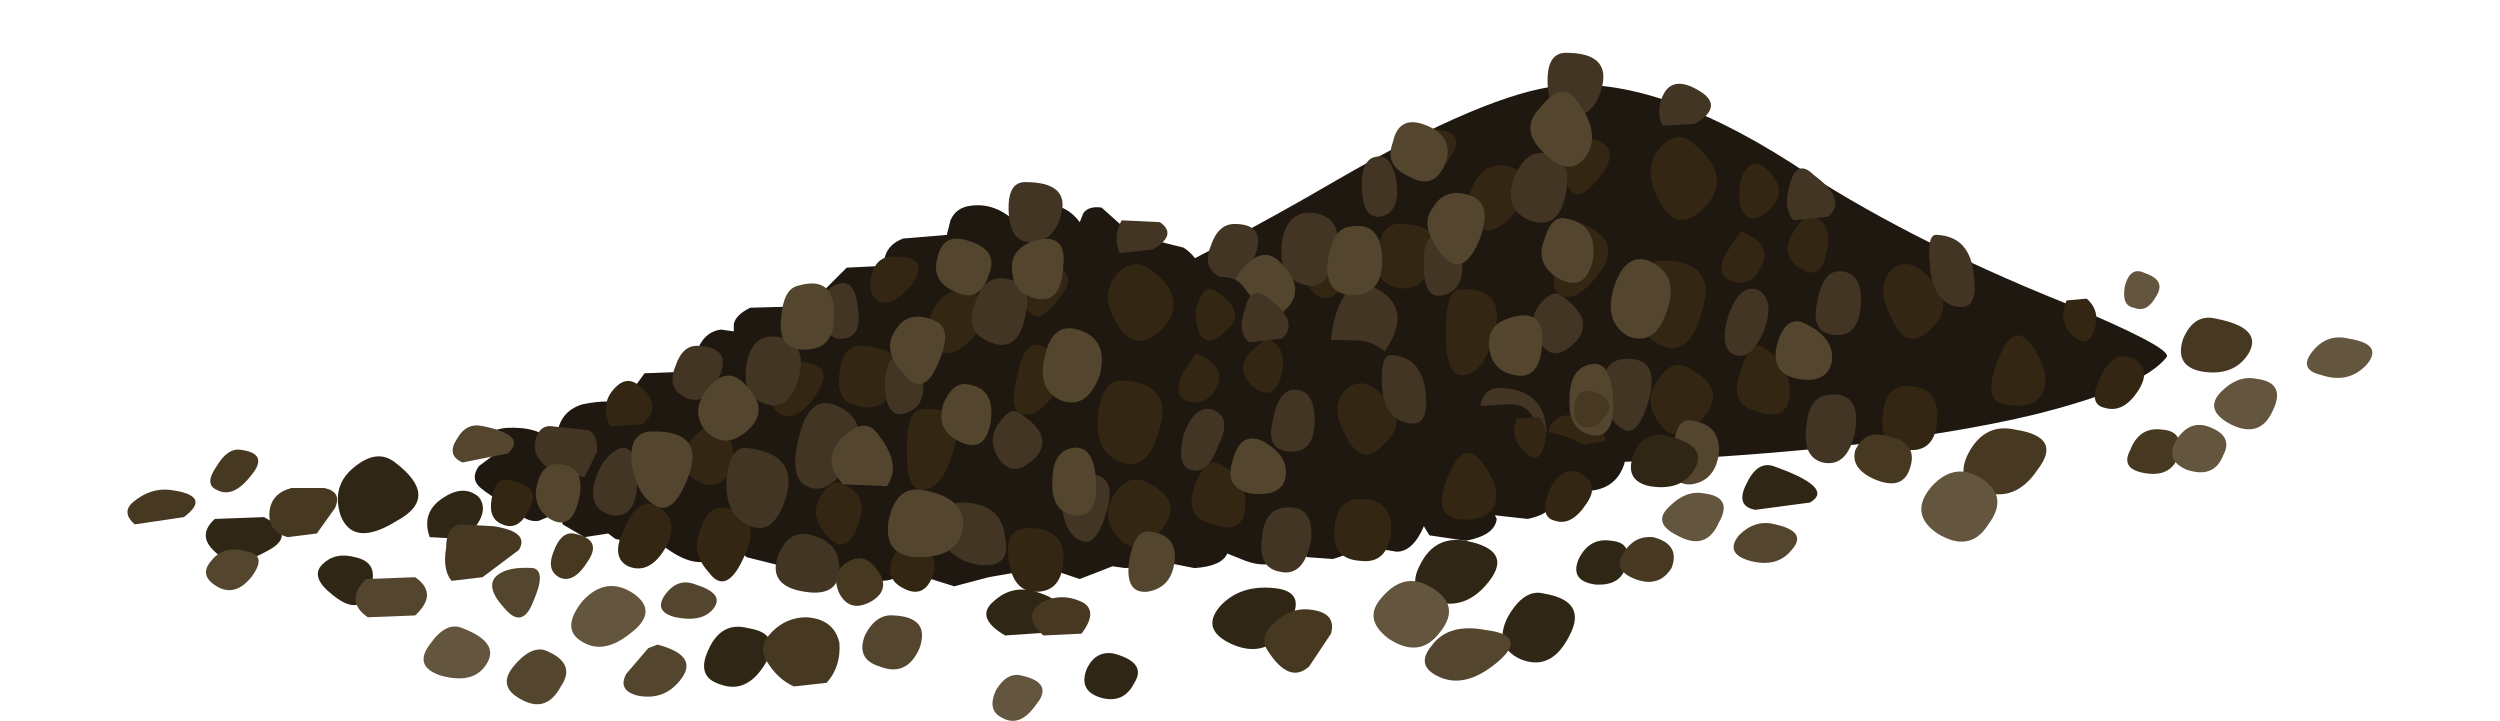 <?xml version="1.0" encoding="UTF-8" standalone="no"?>
<svg xmlns:xlink="http://www.w3.org/1999/xlink" height="19.8px" width="68.65px" xmlns="http://www.w3.org/2000/svg">
  <g transform="matrix(1.0, 0.0, 0.0, 1.0, 0.0, 0.0)">
    <use height="18.35" transform="matrix(1.0, 0.0, 0.0, 1.0, 3.5, 1.45)" width="61.65" xlink:href="#shape0"/>
  </g>
  <defs>
    <g id="shape0" transform="matrix(1.0, 0.0, 0.0, 1.0, -3.5, -1.45)">
      <path d="M49.15 4.45 Q52.3 6.55 56.65 8.3 59.65 9.55 59.5 9.8 58.85 10.65 55.8 11.4 51.15 12.5 42.75 12.75 L41.05 12.75 Q39.5 11.1 37.45 10.65 L29.4 8.8 Q33.45 6.85 36.7 4.95 40.85 2.55 42.85 2.35 45.45 2.1 49.15 4.45" fill="#1f1810" fill-rule="evenodd" stroke="none"/>
      <path d="M52.8 7.45 Q53.75 8.25 53.1 8.95 52.4 9.75 51.95 8.75 51.5 7.9 51.9 7.45 52.3 7.05 52.8 7.45" fill="#332612" fill-rule="evenodd" stroke="none"/>
      <path d="M46.45 3.9 Q47.6 4.8 46.85 5.65 46.05 6.5 45.55 5.5 45.1 4.65 45.55 4.1 46.0 3.55 46.45 3.9" fill="#332612" fill-rule="evenodd" stroke="none"/>
      <path d="M45.7 7.15 Q47.15 7.2 46.75 8.5 46.4 9.9 45.55 9.45 44.95 9.15 45.05 8.1 45.15 7.1 45.7 7.15" fill="#332612" fill-rule="evenodd" stroke="none"/>
      <path d="M48.45 9.55 Q49.15 10.0 49.15 10.8 49.1 11.6 48.25 11.3 47.45 11.1 47.8 10.2 48.05 9.3 48.45 9.55" fill="#332612" fill-rule="evenodd" stroke="none"/>
      <path d="M43.2 11.4 Q44.15 11.5 44.1 12.4 44.05 13.3 43.3 13.3 42.65 13.3 42.5 12.35 42.4 11.35 43.2 11.4" fill="#332612" fill-rule="evenodd" stroke="none"/>
      <path d="M36.85 6.6 Q37.7 6.75 37.15 7.55 36.6 8.4 36.15 8.1 35.7 7.75 35.9 7.15 36.1 6.5 36.85 6.6" fill="#332612" fill-rule="evenodd" stroke="none"/>
      <path d="M52.35 10.6 Q53.25 10.6 53.2 11.5 53.15 12.45 52.35 12.35 51.6 12.3 51.7 11.45 51.75 10.6 52.35 10.6" fill="#332612" fill-rule="evenodd" stroke="none"/>
      <path d="M55.9 9.65 Q56.35 10.4 56.05 10.85 55.8 11.25 55.05 11.1 54.4 11.0 54.9 9.8 55.35 8.7 55.9 9.65" fill="#332612" fill-rule="evenodd" stroke="none"/>
      <path d="M57.3 8.2 Q57.7 8.55 57.5 9.1 57.3 9.6 56.9 9.2 56.5 8.8 56.75 8.25 L57.3 8.2" fill="#332612" fill-rule="evenodd" stroke="none"/>
      <path d="M58.6 9.85 Q59.1 10.15 58.7 10.75 58.3 11.35 57.8 11.2 57.3 11.1 57.7 10.3 58.05 9.6 58.6 9.85" fill="#332612" fill-rule="evenodd" stroke="none"/>
      <path d="M49.75 5.95 Q50.35 6.1 50.15 6.95 50.0 7.75 49.4 7.35 48.9 7.0 49.2 6.45 49.5 5.9 49.75 5.95" fill="#332612" fill-rule="evenodd" stroke="none"/>
      <path d="M47.8 6.35 Q48.7 6.7 48.35 7.35 48.05 7.95 47.5 7.7 47.1 7.5 47.4 6.95 L47.8 6.35" fill="#332612" fill-rule="evenodd" stroke="none"/>
      <path d="M43.45 6.15 Q44.55 6.6 43.95 7.45 43.3 8.35 42.85 8.1 42.5 7.95 42.8 6.95 43.0 5.95 43.45 6.15" fill="#332612" fill-rule="evenodd" stroke="none"/>
      <path d="M40.05 7.95 Q41.35 7.85 41.05 9.1 40.75 10.3 40.15 10.3 39.7 10.3 39.7 9.15 39.7 8.0 40.05 7.95" fill="#332612" fill-rule="evenodd" stroke="none"/>
      <path d="M41.35 4.55 Q42.35 4.8 41.7 5.7 41.05 6.6 40.55 6.2 40.05 5.85 40.4 5.2 40.7 4.45 41.35 4.55" fill="#332612" fill-rule="evenodd" stroke="none"/>
      <path d="M32.1 7.25 Q32.95 7.85 32.3 8.45 31.65 9.1 31.4 8.45 31.15 7.95 31.5 7.5 31.8 7.0 32.1 7.25" fill="#332612" fill-rule="evenodd" stroke="none"/>
      <path d="M38.4 6.15 Q39.7 6.15 39.4 7.1 39.1 8.05 38.35 7.9 37.7 7.75 37.85 6.95 37.9 6.15 38.4 6.15" fill="#332612" fill-rule="evenodd" stroke="none"/>
      <path d="M39.8 4.35 Q39.3 5.15 38.9 4.85 38.55 4.65 38.75 4.1 38.85 3.5 39.35 3.55 40.35 3.6 39.8 4.35" fill="#332612" fill-rule="evenodd" stroke="none"/>
      <path d="M43.45 3.75 Q44.55 3.9 44.05 4.7 43.45 5.55 43.15 5.25 42.9 5.0 43.05 4.35 43.2 3.7 43.45 3.75" fill="#332612" fill-rule="evenodd" stroke="none"/>
      <path d="M48.4 4.55 Q49.15 5.15 48.65 5.7 48.05 6.3 47.8 5.7 47.7 5.2 47.85 4.8 48.1 4.35 48.4 4.55" fill="#332612" fill-rule="evenodd" stroke="none"/>
      <path d="M46.45 10.15 Q47.45 10.7 46.75 11.5 46.0 12.3 45.55 11.6 45.1 11.0 45.55 10.4 45.95 9.8 46.45 10.15" fill="#332612" fill-rule="evenodd" stroke="none"/>
      <path d="M37.75 7.9 Q38.75 8.4 38.15 9.45 37.5 10.55 36.9 10.2 36.35 9.95 36.65 8.75 37.0 7.5 37.75 7.9" fill="#423523" fill-rule="evenodd" stroke="none"/>
      <path d="M36.1 5.85 Q36.95 6.0 36.65 7.05 36.45 8.05 35.75 7.8 35.1 7.6 35.2 6.65 35.35 5.75 36.1 5.85" fill="#423523" fill-rule="evenodd" stroke="none"/>
      <path d="M37.65 4.35 Q38.2 4.1 38.35 5.0 38.45 5.85 37.9 5.95 37.45 6.0 37.4 5.25 37.35 4.55 37.65 4.35" fill="#423523" fill-rule="evenodd" stroke="none"/>
      <path d="M44.7 9.85 Q45.55 9.85 45.3 10.9 45.0 12.0 44.6 11.8 44.15 11.6 44.05 10.75 43.95 9.85 44.7 9.85" fill="#423523" fill-rule="evenodd" stroke="none"/>
      <path d="M42.4 4.2 Q43.2 4.3 43.0 5.3 42.8 6.35 42.0 6.05 41.3 5.75 41.55 4.95 41.85 4.15 42.4 4.2" fill="#423523" fill-rule="evenodd" stroke="none"/>
      <path d="M41.2 10.65 Q42.35 10.7 42.45 11.7 42.65 12.65 41.6 12.45 40.7 12.25 40.65 11.45 40.6 10.65 41.2 10.65" fill="#423523" fill-rule="evenodd" stroke="none"/>
      <path d="M50.15 10.85 Q51.1 10.7 50.95 11.8 50.75 12.85 50.05 12.7 49.5 12.55 49.6 11.75 49.65 10.95 50.15 10.85" fill="#423523" fill-rule="evenodd" stroke="none"/>
      <path d="M33.9 6.15 Q34.8 6.15 34.45 7.05 34.05 7.95 33.5 7.6 33.0 7.35 33.25 6.75 33.45 6.15 33.9 6.15" fill="#423523" fill-rule="evenodd" stroke="none"/>
      <path d="M43.0 1.45 Q44.2 1.45 44.0 2.35 43.8 3.2 43.15 3.2 42.55 3.2 42.5 2.35 42.45 1.45 43.0 1.45" fill="#423523" fill-rule="evenodd" stroke="none"/>
      <path d="M46.75 2.55 Q47.3 2.95 46.55 3.4 L45.65 3.45 Q45.45 3.0 45.7 2.55 46.0 2.05 46.75 2.55" fill="#423523" fill-rule="evenodd" stroke="none"/>
      <path d="M49.8 4.8 Q50.75 5.5 50.2 5.95 L49.25 6.05 Q48.95 5.7 49.15 5.05 49.35 4.35 49.8 4.8" fill="#423523" fill-rule="evenodd" stroke="none"/>
      <path d="M53.2 6.45 Q54.1 6.5 54.2 7.55 54.35 8.6 53.65 8.4 53.05 8.2 53.0 7.3 52.9 6.4 53.2 6.45" fill="#423523" fill-rule="evenodd" stroke="none"/>
      <path d="M50.5 7.45 Q51.15 7.45 51.1 8.35 51.05 9.25 50.4 9.2 49.7 9.15 49.9 8.3 50.05 7.45 50.5 7.45" fill="#423523" fill-rule="evenodd" stroke="none"/>
      <path d="M48.25 7.95 Q48.75 8.2 48.45 9.05 48.1 9.9 47.65 9.75 47.2 9.6 47.45 8.7 47.75 7.8 48.25 7.95" fill="#423523" fill-rule="evenodd" stroke="none"/>
      <path d="M42.85 8.1 Q43.8 8.75 43.3 9.35 42.65 10.05 42.25 9.35 41.95 8.85 42.25 8.4 42.6 7.95 42.85 8.1" fill="#423523" fill-rule="evenodd" stroke="none"/>
      <path d="M39.65 8.1 Q39.1 8.25 39.1 7.35 39.05 6.45 39.5 6.45 40.1 6.45 40.15 7.2 40.2 7.95 39.65 8.1" fill="#423523" fill-rule="evenodd" stroke="none"/>
      <path d="M36.95 6.25 Q37.9 6.0 37.95 7.05 38.0 8.1 37.15 8.1 36.4 8.1 36.45 7.25 36.55 6.4 36.95 6.25" fill="#54462e" fill-rule="evenodd" stroke="none"/>
      <path d="M39.05 3.4 Q39.95 3.7 39.7 4.45 39.4 5.25 38.7 4.85 38.0 4.55 38.25 3.9 38.4 3.2 39.05 3.4" fill="#54462e" fill-rule="evenodd" stroke="none"/>
      <path d="M40.45 5.4 Q41.0 5.65 40.6 6.65 40.15 7.65 39.6 7.0 38.95 6.2 39.35 5.7 39.7 5.1 40.45 5.4" fill="#54462e" fill-rule="evenodd" stroke="none"/>
      <path d="M43.0 6.0 Q43.85 6.15 43.75 7.1 43.55 8.05 42.8 7.65 42.15 7.25 42.4 6.6 42.6 5.9 43.0 6.0" fill="#54462e" fill-rule="evenodd" stroke="none"/>
      <path d="M43.25 2.7 Q44.0 3.65 43.55 4.3 43.1 4.9 42.4 4.2 41.7 3.55 42.3 2.95 42.85 2.25 43.25 2.7" fill="#54462e" fill-rule="evenodd" stroke="none"/>
      <path d="M35.1 7.15 Q35.95 7.95 35.25 8.55 34.55 9.2 34.05 8.55 33.6 8.0 34.1 7.4 34.65 6.75 35.1 7.15" fill="#54462e" fill-rule="evenodd" stroke="none"/>
      <path d="M43.7 10.0 Q44.25 9.9 44.3 11.0 44.35 12.05 43.7 11.95 43.05 11.8 43.1 10.95 43.1 10.1 43.7 10.0" fill="#54462e" fill-rule="evenodd" stroke="none"/>
      <path d="M45.25 7.15 Q46.1 7.5 45.8 8.45 45.5 9.5 44.75 9.25 44.05 8.9 44.3 7.95 44.6 6.95 45.25 7.15" fill="#54462e" fill-rule="evenodd" stroke="none"/>
      <path d="M41.4 8.75 Q42.4 8.4 42.35 9.4 42.3 10.45 41.6 10.3 41.0 10.2 40.9 9.6 40.8 8.95 41.4 8.75" fill="#54462e" fill-rule="evenodd" stroke="none"/>
      <path d="M49.6 8.9 Q50.4 9.3 50.3 9.95 50.15 10.55 49.35 10.4 48.6 10.25 48.8 9.45 49.05 8.6 49.6 8.9" fill="#54462e" fill-rule="evenodd" stroke="none"/>
      <path d="M46.45 11.55 Q47.25 11.65 47.2 12.45 47.1 13.2 46.45 13.3 45.8 13.35 45.95 12.4 46.0 11.45 46.45 11.55" fill="#54462e" fill-rule="evenodd" stroke="none"/>
      <path d="M55.35 11.8 Q56.65 12.0 55.95 12.9 55.35 13.8 54.45 13.5 53.65 13.25 54.05 12.45 54.5 11.6 55.35 11.8" fill="#473822" fill-rule="evenodd" stroke="none"/>
      <path d="M59.4 11.8 Q59.95 11.85 59.85 12.45 59.65 13.1 58.95 13.0 58.2 12.9 58.5 12.35 58.75 11.7 59.4 11.8" fill="#473822" fill-rule="evenodd" stroke="none"/>
      <path d="M60.85 8.75 Q62.15 9.0 61.75 9.7 61.35 10.35 60.45 10.2 59.7 10.05 59.95 9.3 60.25 8.6 60.85 8.75" fill="#473822" fill-rule="evenodd" stroke="none"/>
      <path d="M54.35 13.1 Q55.2 13.6 54.6 14.4 54.1 15.2 53.2 14.65 52.4 14.1 53.05 13.35 53.65 12.7 54.35 13.1" fill="#63553e" fill-rule="evenodd" stroke="none"/>
      <path d="M60.6 11.7 Q61.35 11.95 61.05 12.5 60.8 13.15 60.05 12.9 59.45 12.65 59.75 12.1 60.1 11.55 60.6 11.7" fill="#63553e" fill-rule="evenodd" stroke="none"/>
      <path d="M58.9 7.5 Q59.5 7.7 59.2 8.15 58.95 8.6 58.6 8.45 58.25 8.4 58.35 7.85 58.5 7.3 58.9 7.5" fill="#63553e" fill-rule="evenodd" stroke="none"/>
      <path d="M61.95 10.4 Q62.8 10.5 62.4 11.3 62.05 12.05 61.25 11.65 60.5 11.25 61.0 10.75 61.45 10.3 61.95 10.4" fill="#63553e" fill-rule="evenodd" stroke="none"/>
      <path d="M64.5 9.3 Q65.45 9.45 65.0 10.0 64.5 10.55 63.75 10.3 63.1 10.15 63.5 9.65 63.9 9.15 64.5 9.3" fill="#63553e" fill-rule="evenodd" stroke="none"/>
      <path d="M40.2 11.25 L40.6 11.15 41.45 11.1 Q42.1 11.1 42.2 11.8 L42.9 11.95 43.5 12.2 44.15 12.1 Q44.75 12.1 44.6 12.75 44.25 13.8 42.65 13.35 42.9 14.05 41.95 14.25 L41.05 14.15 41.1 14.25 Q41.05 14.7 40.25 14.85 L39.25 14.7 39.1 14.45 Q38.8 15.15 38.35 15.15 L37.75 15.05 37.45 14.85 Q37.3 15.15 36.6 15.35 L35.9 15.3 35.65 15.15 35.15 15.4 Q34.75 15.6 34.2 15.4 L33.7 15.2 Q33.55 15.55 32.8 15.6 L32.05 15.45 31.75 15.3 31.45 15.55 30.9 15.6 30.55 15.55 29.65 15.9 28.9 15.65 28.5 15.4 28.3 15.65 27.15 15.85 26.2 16.1 25.25 15.8 24.9 15.45 24.65 15.8 Q24.4 16.1 23.3 15.8 L21.7 15.6 20.5 15.3 20.2 15.0 19.6 15.35 Q19.0 15.65 18.1 14.9 L17.6 14.95 16.9 14.8 16.7 14.65 16.05 14.75 15.45 14.4 15.4 14.05 14.8 14.3 Q14.5 14.35 14.25 14.1 L14.1 13.8 Q13.75 13.85 13.2 13.4 12.9 13.15 13.15 12.8 L13.55 12.5 13.4 12.15 Q13.35 11.8 13.9 11.75 14.8 11.7 15.2 12.15 L15.35 11.7 Q15.5 11.25 16.0 11.1 16.75 10.95 17.2 11.1 L17.3 10.8 17.7 10.25 19.0 10.2 19.2 9.5 Q19.4 9.1 19.8 9.05 L20.15 9.1 20.15 8.9 Q20.2 8.65 20.6 8.45 L22.4 8.4 22.65 7.95 23.25 7.35 24.25 7.3 24.3 7.05 Q24.4 6.7 24.8 6.55 L26.0 6.45 26.1 6.05 Q26.25 5.7 26.65 5.65 27.35 5.55 27.95 6.15 L27.9 5.9 Q27.95 5.7 28.45 5.65 29.2 5.5 29.65 6.1 L29.75 5.85 Q29.9 5.65 30.25 5.7 L31.2 6.55 31.7 6.6 32.5 6.8 Q32.9 7.05 33.1 7.65 L33.5 7.6 Q34.0 7.6 34.2 7.95 L34.75 8.65 35.15 8.55 35.9 8.7 Q36.5 9.1 35.7 9.3 L37.2 9.35 Q38.05 9.3 38.85 10.65 L39.05 10.45 39.85 10.5 Q40.6 10.85 40.2 11.25" fill="#1f1810" fill-rule="evenodd" stroke="none"/>
      <path d="M37.8 10.7 Q38.75 11.5 38.05 12.15 37.4 12.9 36.95 11.95 36.5 11.15 36.95 10.7 37.35 10.35 37.8 10.7" fill="#332612" fill-rule="evenodd" stroke="none"/>
      <path d="M31.6 7.4 Q32.65 8.2 31.95 9.0 31.15 9.8 30.65 8.85 30.2 8.1 30.65 7.55 31.1 7.05 31.6 7.4" fill="#332612" fill-rule="evenodd" stroke="none"/>
      <path d="M30.8 10.45 Q32.2 10.5 31.85 11.75 31.5 13.05 30.7 12.65 30.05 12.35 30.15 11.4 30.25 10.45 30.8 10.45" fill="#332612" fill-rule="evenodd" stroke="none"/>
      <path d="M33.5 12.75 Q34.25 13.15 34.2 13.9 34.15 14.7 33.3 14.4 32.5 14.2 32.8 13.35 33.1 12.5 33.5 12.75" fill="#332612" fill-rule="evenodd" stroke="none"/>
      <path d="M28.35 14.5 Q29.25 14.55 29.2 15.4 29.15 16.25 28.45 16.25 27.8 16.25 27.7 15.35 27.55 14.45 28.35 14.5" fill="#332612" fill-rule="evenodd" stroke="none"/>
      <path d="M23.15 13.3 Q23.9 13.6 23.55 14.45 23.25 15.3 22.7 14.7 22.2 14.15 22.55 13.6 22.85 13.1 23.15 13.3" fill="#332612" fill-rule="evenodd" stroke="none"/>
      <path d="M17.95 13.85 Q18.7 14.2 18.3 15.0 17.85 15.8 17.25 15.55 16.75 15.3 17.15 14.5 17.5 13.7 17.95 13.85" fill="#332612" fill-rule="evenodd" stroke="none"/>
      <path d="M14.05 13.2 Q14.85 13.35 14.55 13.95 14.25 14.6 13.8 14.4 13.4 14.25 13.5 13.7 13.6 13.05 14.05 13.2" fill="#332612" fill-rule="evenodd" stroke="none"/>
      <path d="M22.1 9.95 Q22.95 10.05 22.4 10.85 21.85 11.65 21.4 11.35 21.0 11.05 21.2 10.45 21.35 9.8 22.1 9.95" fill="#332612" fill-rule="evenodd" stroke="none"/>
      <path d="M37.35 13.7 Q38.25 13.7 38.2 14.6 38.1 15.5 37.35 15.4 36.55 15.35 36.65 14.5 36.7 13.7 37.35 13.7" fill="#332612" fill-rule="evenodd" stroke="none"/>
      <path d="M40.8 12.85 Q41.25 13.5 41.0 13.95 40.7 14.35 40.0 14.25 39.3 14.1 39.8 13.0 40.25 11.95 40.8 12.85" fill="#332612" fill-rule="evenodd" stroke="none"/>
      <path d="M42.25 11.45 Q42.55 11.75 42.4 12.25 42.25 12.8 41.85 12.4 41.45 12.0 41.65 11.5 L42.25 11.45" fill="#332612" fill-rule="evenodd" stroke="none"/>
      <path d="M43.4 13.0 Q43.95 13.3 43.55 13.85 43.15 14.45 42.7 14.3 42.25 14.2 42.55 13.45 42.9 12.75 43.4 13.0" fill="#332612" fill-rule="evenodd" stroke="none"/>
      <path d="M34.75 9.3 Q35.35 9.45 35.2 10.25 35.0 11.05 34.45 10.65 33.95 10.25 34.25 9.75 L34.75 9.3" fill="#332612" fill-rule="evenodd" stroke="none"/>
      <path d="M32.85 9.7 Q33.7 10.05 33.4 10.65 33.1 11.2 32.55 11.0 32.2 10.8 32.5 10.2 L32.85 9.7" fill="#332612" fill-rule="evenodd" stroke="none"/>
      <path d="M28.6 9.5 Q29.7 9.9 29.05 10.7 28.45 11.55 28.0 11.35 27.7 11.2 27.95 10.25 28.15 9.3 28.6 9.5" fill="#332612" fill-rule="evenodd" stroke="none"/>
      <path d="M25.25 11.25 Q26.5 11.1 26.2 12.3 25.9 13.45 25.3 13.45 24.9 13.45 24.9 12.4 24.9 11.3 25.25 11.25" fill="#332612" fill-rule="evenodd" stroke="none"/>
      <path d="M19.95 11.85 Q20.35 12.65 19.95 13.1 19.55 13.55 19.0 13.1 18.5 12.65 19.05 12.0 19.7 11.35 19.95 11.85" fill="#332612" fill-rule="evenodd" stroke="none"/>
      <path d="M26.55 8.0 Q27.55 8.2 26.9 9.05 26.2 9.95 25.75 9.6 25.3 9.25 25.6 8.55 25.9 7.9 26.55 8.0" fill="#332612" fill-rule="evenodd" stroke="none"/>
      <path d="M17.5 10.55 Q18.25 11.1 17.65 11.65 L16.75 11.7 Q16.5 11.15 16.8 10.75 17.15 10.3 17.5 10.55" fill="#332612" fill-rule="evenodd" stroke="none"/>
      <path d="M19.95 13.95 Q20.95 14.15 20.45 15.25 19.95 16.4 19.45 15.7 18.95 15.15 19.25 14.5 19.45 13.85 19.95 13.95" fill="#332612" fill-rule="evenodd" stroke="none"/>
      <path d="M25.15 14.95 Q25.85 15.2 25.6 15.85 25.35 16.45 24.8 16.15 24.3 15.9 24.5 15.35 24.75 14.8 25.15 14.95" fill="#332612" fill-rule="evenodd" stroke="none"/>
      <path d="M23.65 9.5 Q24.9 9.55 24.65 10.45 24.35 11.35 23.55 11.15 22.95 11.05 23.05 10.25 23.15 9.45 23.65 9.5" fill="#332612" fill-rule="evenodd" stroke="none"/>
      <path d="M24.6 7.05 Q25.55 7.05 25.05 7.8 24.45 8.5 24.1 8.25 23.8 8.05 23.95 7.5 24.1 7.0 24.6 7.05" fill="#332612" fill-rule="evenodd" stroke="none"/>
      <path d="M28.6 7.2 Q29.7 7.4 29.15 8.1 28.6 8.9 28.3 8.6 28.05 8.4 28.2 7.8 28.35 7.15 28.6 7.2" fill="#332612" fill-rule="evenodd" stroke="none"/>
      <path d="M33.4 8.0 Q34.25 8.55 33.7 9.05 33.1 9.65 32.9 9.05 32.75 8.55 32.95 8.2 33.1 7.8 33.4 8.0" fill="#332612" fill-rule="evenodd" stroke="none"/>
      <path d="M31.6 13.3 Q32.55 13.8 31.85 14.6 31.15 15.35 30.65 14.7 30.2 14.1 30.65 13.5 31.05 12.95 31.6 13.3" fill="#332612" fill-rule="evenodd" stroke="none"/>
      <path d="M23.0 11.15 Q23.95 11.6 23.35 12.65 22.75 13.65 22.15 13.35 21.65 13.1 21.95 11.95 22.25 10.8 23.0 11.15" fill="#423523" fill-rule="evenodd" stroke="none"/>
      <path d="M20.5 12.3 Q21.9 12.45 21.6 13.6 21.25 14.8 20.5 14.4 19.9 14.1 19.95 13.15 20.05 12.25 20.5 12.3" fill="#423523" fill-rule="evenodd" stroke="none"/>
      <path d="M16.85 12.4 Q17.45 12.0 17.5 13.15 17.5 14.25 16.8 14.15 16.2 14.0 16.3 13.35 16.45 12.7 16.85 12.4" fill="#423523" fill-rule="evenodd" stroke="none"/>
      <path d="M21.35 9.25 Q22.15 9.35 21.95 10.3 21.7 11.3 21.05 11.1 20.35 10.9 20.5 10.0 20.65 9.15 21.35 9.25" fill="#423523" fill-rule="evenodd" stroke="none"/>
      <path d="M22.9 7.85 Q23.45 7.55 23.55 8.4 23.7 9.25 23.15 9.3 22.7 9.35 22.6 8.7 22.6 7.95 22.9 7.85" fill="#423523" fill-rule="evenodd" stroke="none"/>
      <path d="M29.8 13.0 Q30.7 13.0 30.4 14.0 30.1 15.05 29.7 14.85 29.25 14.7 29.15 13.85 29.05 13.0 29.8 13.0" fill="#423523" fill-rule="evenodd" stroke="none"/>
      <path d="M27.6 7.65 Q28.4 7.75 28.15 8.7 27.95 9.7 27.2 9.4 26.5 9.15 26.75 8.4 27.0 7.55 27.6 7.65" fill="#423523" fill-rule="evenodd" stroke="none"/>
      <path d="M26.4 13.8 Q27.5 13.8 27.6 14.75 27.8 15.65 26.8 15.5 25.9 15.3 25.85 14.55 25.8 13.8 26.4 13.8" fill="#423523" fill-rule="evenodd" stroke="none"/>
      <path d="M22.3 14.7 Q23.05 14.9 23.05 15.6 23.05 16.4 22.1 16.25 21.1 16.1 21.35 15.3 21.65 14.5 22.3 14.7" fill="#423523" fill-rule="evenodd" stroke="none"/>
      <path d="M35.2 13.95 Q36.1 13.8 36.0 14.85 35.8 15.85 35.15 15.7 34.55 15.6 34.65 14.8 34.7 14.05 35.2 13.95" fill="#423523" fill-rule="evenodd" stroke="none"/>
      <path d="M19.2 9.5 Q20.1 9.55 19.75 10.35 19.35 11.2 18.8 10.9 18.3 10.65 18.55 10.05 18.75 9.45 19.2 9.5" fill="#423523" fill-rule="evenodd" stroke="none"/>
      <path d="M16.05 11.8 Q16.4 11.8 16.4 12.4 L16.05 13.1 15.2 12.95 Q14.6 12.6 14.7 12.1 14.8 11.7 15.1 11.7 L16.05 11.8" fill="#423523" fill-rule="evenodd" stroke="none"/>
      <path d="M28.15 5.0 Q29.35 5.0 29.15 5.85 28.95 6.65 28.3 6.65 27.75 6.65 27.7 5.85 27.65 5.0 28.15 5.0" fill="#423523" fill-rule="evenodd" stroke="none"/>
      <path d="M31.85 6.1 Q32.35 6.45 31.65 6.85 L30.75 6.95 Q30.55 6.5 30.8 6.05 L31.85 6.1" fill="#423523" fill-rule="evenodd" stroke="none"/>
      <path d="M34.85 8.2 Q35.7 8.85 35.2 9.3 L34.3 9.4 Q33.95 9.1 34.2 8.45 34.35 7.8 34.85 8.2" fill="#423523" fill-rule="evenodd" stroke="none"/>
      <path d="M38.2 9.75 Q39.05 9.8 39.15 10.8 39.25 11.8 38.6 11.6 38.0 11.45 37.95 10.6 37.9 9.75 38.2 9.75" fill="#423523" fill-rule="evenodd" stroke="none"/>
      <path d="M35.55 10.7 Q36.1 10.7 36.1 11.55 36.1 12.45 35.4 12.4 34.75 12.35 34.95 11.55 35.1 10.7 35.55 10.7" fill="#423523" fill-rule="evenodd" stroke="none"/>
      <path d="M33.3 11.25 Q33.85 11.45 33.45 12.25 33.15 13.05 32.7 12.9 32.3 12.8 32.5 11.95 32.8 11.1 33.3 11.25" fill="#423523" fill-rule="evenodd" stroke="none"/>
      <path d="M28.0 11.35 Q28.95 11.95 28.45 12.55 27.8 13.2 27.4 12.55 27.1 12.05 27.45 11.6 27.75 11.15 28.0 11.35" fill="#423523" fill-rule="evenodd" stroke="none"/>
      <path d="M24.75 9.75 Q25.3 9.75 25.35 10.5 25.4 11.2 24.85 11.35 24.35 11.5 24.3 10.65 24.3 9.75 24.75 9.75" fill="#423523" fill-rule="evenodd" stroke="none"/>
      <path d="M21.9 7.85 Q22.9 7.55 22.9 8.6 22.95 9.6 22.1 9.6 21.35 9.6 21.45 8.75 21.5 7.95 21.9 7.85" fill="#54462e" fill-rule="evenodd" stroke="none"/>
      <path d="M26.55 6.6 Q27.45 6.85 27.15 7.55 26.9 8.35 26.2 8.0 25.55 7.7 25.75 7.05 25.9 6.4 26.55 6.6" fill="#54462e" fill-rule="evenodd" stroke="none"/>
      <path d="M25.65 8.8 Q26.2 9.0 25.75 10.0 25.35 10.95 24.8 10.25 24.2 9.6 24.6 9.05 24.95 8.5 25.65 8.8" fill="#54462e" fill-rule="evenodd" stroke="none"/>
      <path d="M26.55 10.55 Q27.35 10.65 27.2 11.6 27.05 12.5 26.3 12.1 25.7 11.8 25.9 11.1 26.15 10.5 26.55 10.55" fill="#54462e" fill-rule="evenodd" stroke="none"/>
      <path d="M24.05 11.85 Q24.8 12.75 24.35 13.35 L23.15 13.3 Q22.55 12.65 23.1 12.05 23.7 11.45 24.05 11.85" fill="#54462e" fill-rule="evenodd" stroke="none"/>
      <path d="M20.35 10.45 Q21.2 11.2 20.55 11.8 19.9 12.4 19.35 11.8 18.95 11.25 19.45 10.65 19.9 10.1 20.35 10.45" fill="#54462e" fill-rule="evenodd" stroke="none"/>
      <path d="M17.85 11.85 Q19.3 11.8 18.95 12.95 18.5 14.25 17.95 13.85 17.5 13.6 17.35 12.75 17.25 11.9 17.85 11.85" fill="#54462e" fill-rule="evenodd" stroke="none"/>
      <path d="M15.35 12.75 Q16.1 12.8 15.9 13.7 15.7 14.6 15.1 14.25 14.6 13.9 14.75 13.3 14.9 12.7 15.35 12.75" fill="#54462e" fill-rule="evenodd" stroke="none"/>
      <path d="M25.3 13.45 Q26.5 13.65 26.45 14.45 26.35 15.3 25.25 15.3 24.25 15.3 24.4 14.3 24.6 13.35 25.3 13.45" fill="#54462e" fill-rule="evenodd" stroke="none"/>
      <path d="M29.45 12.3 Q30.05 12.2 30.1 13.25 30.15 14.25 29.45 14.15 28.85 14.0 28.9 13.2 28.9 12.4 29.45 12.3" fill="#54462e" fill-rule="evenodd" stroke="none"/>
      <path d="M29.6 9.05 Q30.45 9.3 30.2 10.3 29.85 11.25 29.15 11.0 28.45 10.7 28.7 9.75 28.9 8.85 29.6 9.05" fill="#54462e" fill-rule="evenodd" stroke="none"/>
      <path d="M28.3 6.65 Q29.3 6.3 29.2 7.3 29.15 8.35 28.45 8.2 27.85 8.05 27.8 7.5 27.7 6.9 28.3 6.65" fill="#54462e" fill-rule="evenodd" stroke="none"/>
      <path d="M34.65 12.1 Q35.4 12.5 35.3 13.1 35.2 13.65 34.35 13.55 33.6 13.4 33.85 12.65 34.05 11.85 34.65 12.1" fill="#54462e" fill-rule="evenodd" stroke="none"/>
      <path d="M31.6 14.6 Q32.35 14.7 32.25 15.45 32.15 16.15 31.5 16.25 30.9 16.3 31.0 15.45 31.15 14.5 31.6 14.6" fill="#54462e" fill-rule="evenodd" stroke="none"/>
      <path d="M10.85 12.7 Q12.1 13.65 10.9 14.3 9.7 15.05 9.35 14.15 9.1 13.35 9.7 12.85 10.35 12.3 10.85 12.7" fill="#302615" fill-rule="evenodd" stroke="none"/>
      <path d="M7.25 14.2 Q8.2 14.7 7.3 15.15 6.4 15.65 5.9 15.15 5.4 14.7 5.9 14.25 L7.25 14.2" fill="#302615" fill-rule="evenodd" stroke="none"/>
      <path d="M9.75 15.3 Q10.45 15.45 10.15 16.2 9.9 16.95 9.15 16.35 8.5 15.85 8.85 15.5 9.2 15.15 9.75 15.3" fill="#302615" fill-rule="evenodd" stroke="none"/>
      <path d="M20.55 17.25 Q21.5 17.4 21.0 18.25 20.5 19.05 19.8 18.8 19.1 18.6 19.45 17.85 19.8 17.05 20.55 17.25" fill="#302615" fill-rule="evenodd" stroke="none"/>
      <path d="M28.45 16.25 Q29.6 16.6 29.05 17.35 L27.6 17.45 Q26.75 16.95 27.3 16.5 27.8 16.05 28.45 16.25" fill="#302615" fill-rule="evenodd" stroke="none"/>
      <path d="M35.0 16.15 Q35.95 16.25 35.35 17.2 34.8 18.1 33.85 17.7 32.95 17.3 33.5 16.65 34.05 16.05 35.0 16.15" fill="#302615" fill-rule="evenodd" stroke="none"/>
      <path d="M30.6 17.95 Q31.5 18.2 31.15 18.75 30.85 19.35 30.2 19.15 29.6 18.95 29.85 18.35 30.1 17.85 30.6 17.95" fill="#302615" fill-rule="evenodd" stroke="none"/>
      <path d="M40.25 14.85 Q41.55 15.1 40.9 15.95 40.25 16.8 39.35 16.5 38.6 16.25 39.0 15.5 39.4 14.7 40.25 14.85" fill="#302615" fill-rule="evenodd" stroke="none"/>
      <path d="M44.25 14.85 Q44.85 14.9 44.65 15.55 44.5 16.1 43.8 16.05 43.1 15.95 43.35 15.35 43.65 14.75 44.25 14.85" fill="#302615" fill-rule="evenodd" stroke="none"/>
      <path d="M42.4 16.3 Q43.6 16.5 43.1 17.45 42.6 18.45 41.75 18.1 41.0 17.75 41.4 16.95 41.85 16.15 42.4 16.3" fill="#302615" fill-rule="evenodd" stroke="none"/>
      <path d="M45.7 11.95 Q46.9 12.2 46.55 12.85 46.2 13.5 45.3 13.35 44.6 13.2 44.85 12.5 45.1 11.85 45.7 11.95" fill="#302615" fill-rule="evenodd" stroke="none"/>
      <path d="M48.7 12.8 Q50.4 13.4 49.7 13.8 L48.2 14.0 Q47.65 13.9 47.95 13.3 48.25 12.65 48.7 12.8" fill="#302615" fill-rule="evenodd" stroke="none"/>
      <path d="M13.15 13.65 Q13.5 14.1 12.75 14.8 L11.8 14.75 Q11.55 14.05 12.2 13.65 12.75 13.3 13.15 13.65" fill="#302615" fill-rule="evenodd" stroke="none"/>
      <path d="M13.55 14.45 Q14.55 14.6 14.25 15.1 L13.25 15.85 12.4 15.95 Q12.15 15.65 12.25 15.05 12.25 14.45 12.65 14.4 L13.55 14.45" fill="#473822" fill-rule="evenodd" stroke="none"/>
      <path d="M8.9 13.4 Q9.4 13.5 9.2 13.95 L8.7 14.65 7.9 14.75 Q7.35 14.6 7.4 14.05 7.45 13.55 8.0 13.4 L8.9 13.4" fill="#473822" fill-rule="evenodd" stroke="none"/>
      <path d="M17.4 16.3 Q18.1 16.8 17.3 17.4 16.55 18.0 15.95 17.6 15.4 17.25 16.0 16.5 16.65 15.8 17.4 16.3" fill="#63553e" fill-rule="evenodd" stroke="none"/>
      <path d="M15.75 14.65 Q16.55 14.8 16.15 15.4 15.75 16.05 15.35 15.85 15.0 15.65 15.2 15.15 15.4 14.6 15.75 14.65" fill="#473822" fill-rule="evenodd" stroke="none"/>
      <path d="M22.15 16.95 Q22.9 17.0 23.05 17.65 23.1 18.3 22.7 18.75 L21.8 18.85 Q21.35 18.65 21.05 18.15 20.8 17.75 21.2 17.35 21.6 16.95 22.15 16.95" fill="#473822" fill-rule="evenodd" stroke="none"/>
      <path d="M24.05 15.6 Q24.5 16.15 23.95 16.5 23.35 16.85 23.05 16.3 22.8 15.75 23.25 15.45 23.7 15.15 24.05 15.6" fill="#473822" fill-rule="evenodd" stroke="none"/>
      <path d="M29.75 16.55 Q30.15 16.8 29.7 17.4 L28.65 17.45 Q28.05 16.9 28.6 16.55 29.15 16.25 29.75 16.55" fill="#473822" fill-rule="evenodd" stroke="none"/>
      <path d="M28.05 18.55 Q28.95 18.75 28.45 19.35 28.0 20.0 27.5 19.7 27.1 19.5 27.35 18.95 27.65 18.45 28.05 18.55" fill="#63553e" fill-rule="evenodd" stroke="none"/>
      <path d="M36.05 16.75 Q36.7 16.85 36.55 17.4 L35.95 18.3 Q35.4 18.8 34.8 17.85 34.55 17.45 35.05 17.05 35.5 16.65 36.05 16.75" fill="#473822" fill-rule="evenodd" stroke="none"/>
      <path d="M39.25 16.1 Q40.15 16.6 39.55 17.35 39.0 18.1 38.15 17.55 37.4 17.0 37.95 16.4 38.55 15.7 39.25 16.1" fill="#63553e" fill-rule="evenodd" stroke="none"/>
      <path d="M45.4 14.75 Q46.15 14.95 45.9 15.6 45.55 16.15 44.9 15.9 44.25 15.65 44.6 15.15 44.9 14.7 45.4 14.75" fill="#473822" fill-rule="evenodd" stroke="none"/>
      <path d="M51.7 11.95 Q52.7 12.1 52.45 12.85 52.25 13.5 51.45 13.15 50.8 12.85 50.95 12.35 51.2 11.85 51.7 11.95" fill="#473822" fill-rule="evenodd" stroke="none"/>
      <path d="M43.75 10.75 Q44.4 11.0 44.1 11.4 43.8 11.85 43.45 11.7 43.15 11.6 43.25 11.1 43.3 10.65 43.75 10.75" fill="#473822" fill-rule="evenodd" stroke="none"/>
      <path d="M46.8 13.55 Q47.6 13.65 47.2 14.35 46.85 15.15 46.05 14.7 45.35 14.35 45.85 13.9 46.3 13.45 46.8 13.55" fill="#63553e" fill-rule="evenodd" stroke="none"/>
      <path d="M6.6 12.35 Q7.4 12.45 6.9 13.05 6.4 13.7 5.95 13.45 5.6 13.3 5.95 12.8 6.25 12.3 6.6 12.35" fill="#473822" fill-rule="evenodd" stroke="none"/>
      <path d="M4.65 13.45 Q5.85 13.6 5.05 14.2 L3.7 14.4 Q3.3 14.05 3.7 13.75 4.15 13.4 4.65 13.45" fill="#473822" fill-rule="evenodd" stroke="none"/>
      <path d="M12.7 17.25 Q13.75 17.65 13.35 18.25 13.0 18.8 12.1 18.55 11.35 18.3 11.8 17.7 12.25 17.05 12.7 17.25" fill="#63553e" fill-rule="evenodd" stroke="none"/>
      <path d="M11.4 15.85 Q12.05 16.3 11.4 16.9 L10.1 16.95 Q9.45 16.5 10.05 15.9 L11.4 15.85" fill="#54462e" fill-rule="evenodd" stroke="none"/>
      <path d="M14.65 15.6 Q15.0 15.7 14.65 16.5 14.35 17.3 13.85 16.7 13.3 16.1 13.65 15.8 13.95 15.55 14.65 15.6" fill="#54462e" fill-rule="evenodd" stroke="none"/>
      <path d="M14.95 17.85 Q15.85 18.2 15.4 18.85 15.0 19.6 14.3 19.2 13.65 18.85 14.1 18.3 14.55 17.75 14.95 17.85" fill="#54462e" fill-rule="evenodd" stroke="none"/>
      <path d="M6.8 15.15 Q7.35 15.25 6.9 15.85 6.45 16.4 5.95 16.1 5.45 15.8 5.8 15.4 6.15 14.95 6.8 15.15" fill="#54462e" fill-rule="evenodd" stroke="none"/>
      <path d="M24.55 16.9 Q25.55 16.95 25.25 17.8 24.9 18.6 24.15 18.3 23.5 18.1 23.75 17.45 24.05 16.85 24.55 16.9" fill="#54462e" fill-rule="evenodd" stroke="none"/>
      <path d="M19.1 16.05 Q19.9 16.3 19.6 16.7 19.3 17.1 18.55 16.95 17.95 16.8 18.25 16.35 18.6 15.85 19.1 16.05" fill="#54462e" fill-rule="evenodd" stroke="none"/>
      <path d="M18.05 17.7 Q19.2 18.0 18.7 18.65 18.25 19.25 17.5 19.1 16.95 18.95 17.2 18.5 L17.8 17.8 18.05 17.7" fill="#54462e" fill-rule="evenodd" stroke="none"/>
      <path d="M40.8 17.3 Q42.0 17.45 41.1 18.2 40.25 18.9 39.55 18.6 38.85 18.3 39.3 17.75 39.75 17.1 40.8 17.3" fill="#54462e" fill-rule="evenodd" stroke="none"/>
      <path d="M48.75 14.4 Q49.65 14.6 49.2 15.1 48.8 15.6 48.05 15.4 47.35 15.2 47.75 14.7 48.2 14.25 48.75 14.4" fill="#54462e" fill-rule="evenodd" stroke="none"/>
      <path d="M13.25 11.7 Q14.5 11.95 13.95 12.45 L12.7 12.7 Q12.25 12.5 12.55 12.05 12.8 11.6 13.25 11.7" fill="#54462e" fill-rule="evenodd" stroke="none"/>
    </g>
  </defs>
</svg>
